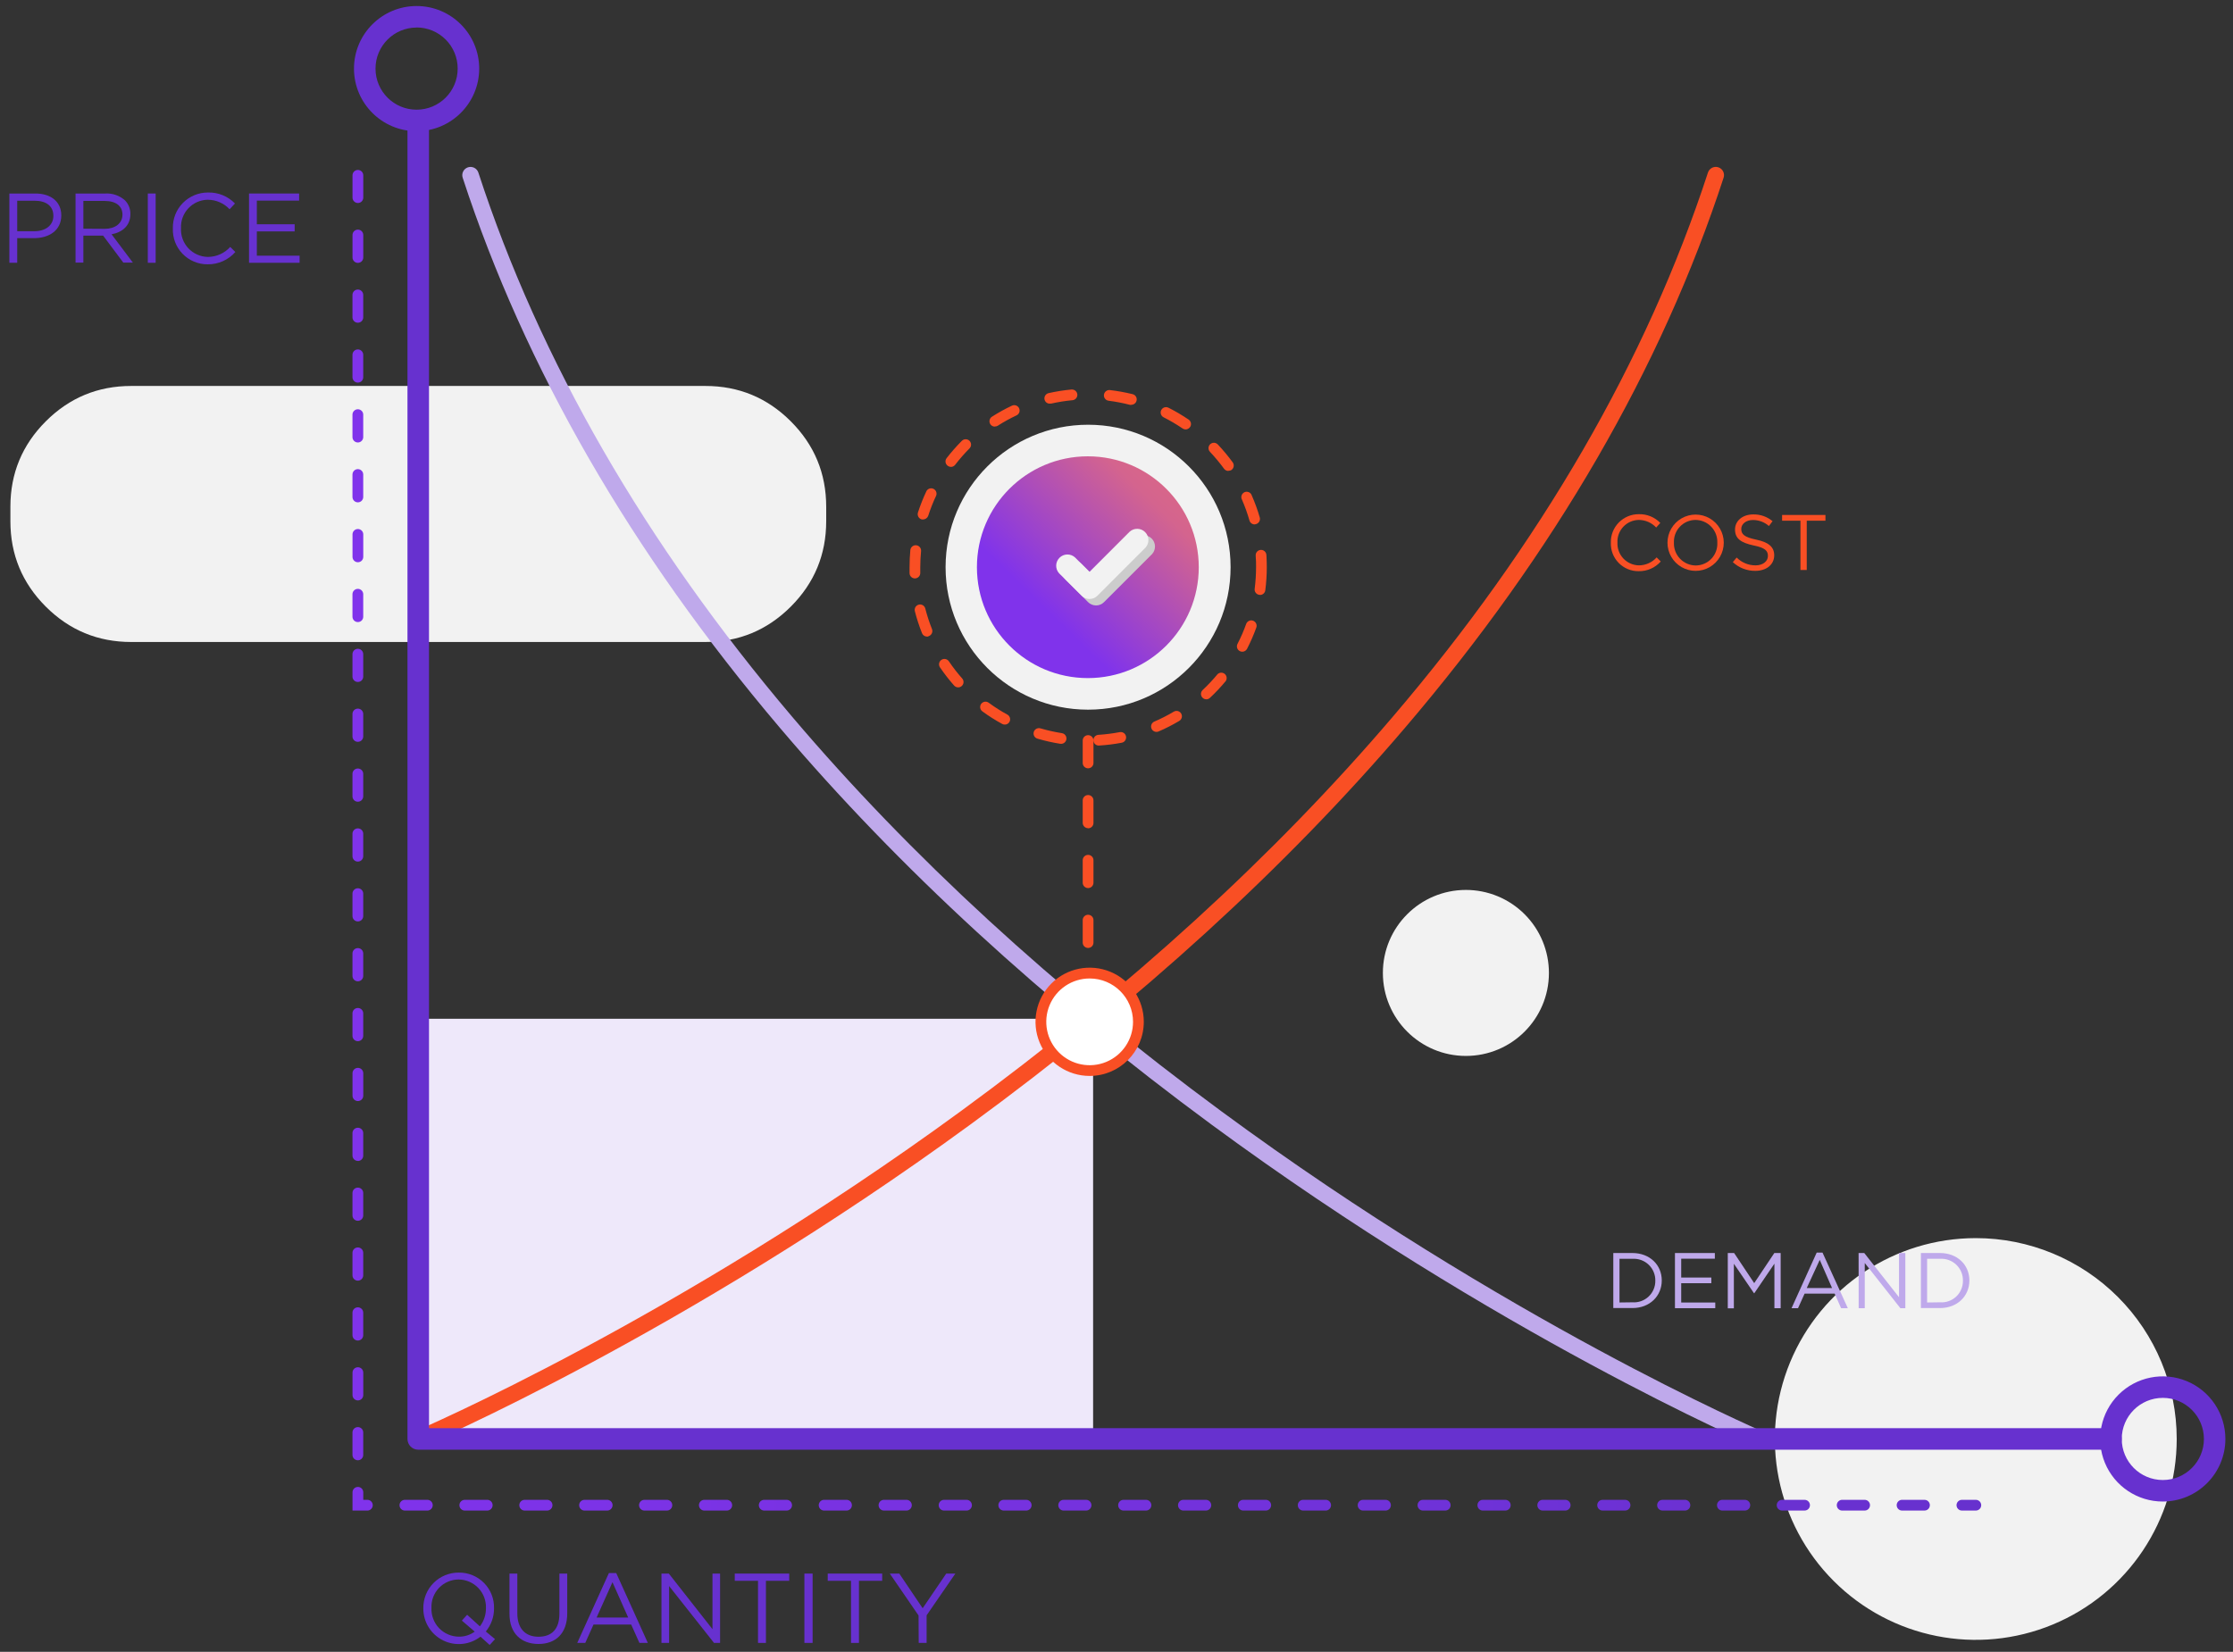 <svg width="223" height="165" viewBox="0 0 223 165" fill="none" xmlns="http://www.w3.org/2000/svg">
<rect x="0" y="0" width="223" height="165" fill="#333333" stroke="none"/>
<rect x="41.772" y="101.765" width="67.392" height="41.973" fill="#EEE8FA"/>
<path fill-rule="evenodd" clip-rule="evenodd" d="M217.379 143.738C217.382 151.852 212.495 159.17 204.997 162.278C197.499 165.386 188.867 163.671 183.127 157.932C177.387 152.194 175.67 143.563 178.775 136.064C181.881 128.565 189.199 123.676 197.315 123.677C202.636 123.676 207.739 125.789 211.502 129.552C215.265 133.314 217.379 138.417 217.379 143.738V143.738Z" fill="#F2F2F2"/>
<path fill-rule="evenodd" clip-rule="evenodd" d="M1.038 51.342V50.62C1.038 47.288 2.216 44.444 4.572 42.088C6.928 39.732 9.772 38.554 13.103 38.554H70.444C73.776 38.554 76.62 39.732 78.975 42.088C81.331 44.444 82.509 47.288 82.509 50.62V52.064C82.509 55.395 81.331 58.239 78.975 60.595C76.62 62.951 73.776 64.129 70.444 64.129H13.103C9.772 64.129 6.928 62.951 4.572 60.595C2.216 58.239 1.038 55.395 1.038 52.064V51.342Z" fill="#F2F2F2"/>
<path fill-rule="evenodd" clip-rule="evenodd" d="M154.685 97.203C154.676 101.778 150.962 105.482 146.387 105.478C141.812 105.474 138.104 101.765 138.102 97.19C138.101 92.615 141.806 88.903 146.381 88.896C148.585 88.892 150.7 89.767 152.258 91.326C153.816 92.884 154.689 94.999 154.685 97.203V97.203Z" fill="#F2F2F2"/>
<path fill-rule="evenodd" clip-rule="evenodd" d="M41.767 144.563C41.37 144.572 41.023 144.295 40.944 143.905C40.866 143.515 41.078 143.125 41.447 142.979C41.702 142.872 67.359 131.902 95.974 110.98C112.761 98.705 127.272 85.454 139.091 71.596C153.86 54.3 164.436 36.011 170.566 17.238C170.707 16.806 171.172 16.571 171.603 16.712C172.035 16.854 172.27 17.319 172.129 17.75C165.934 36.737 155.234 55.218 140.33 72.679C128.433 86.627 113.812 99.973 96.913 112.325C68.151 133.351 42.35 144.382 42.087 144.493C41.987 144.537 41.878 144.561 41.767 144.563V144.563Z" fill="#F94F24"/>
<path fill-rule="evenodd" clip-rule="evenodd" d="M175.689 144.563C175.578 144.563 175.468 144.541 175.365 144.497C175.111 144.386 149.52 133.35 120.974 112.325C104.203 99.972 89.693 86.635 77.869 72.683C63.055 55.218 52.401 36.736 46.206 17.754C46.065 17.322 46.301 16.856 46.734 16.714C47.166 16.573 47.632 16.809 47.773 17.241C53.898 36.023 64.45 54.316 79.125 71.616C90.879 85.474 105.295 98.721 121.963 111C150.361 131.923 175.772 142.872 176.026 142.999C176.391 143.149 176.597 143.537 176.518 143.923C176.439 144.31 176.096 144.585 175.702 144.579L175.689 144.563Z" fill="#BFA9EB"/>
<path fill-rule="evenodd" clip-rule="evenodd" d="M0.935 19.33H3.528C5.091 19.33 6.121 20.15 6.121 21.524V21.524C6.121 23.018 4.89 23.789 3.401 23.789H1.719V26.25H0.935V19.33ZM3.429 23.096C4.578 23.096 5.329 22.484 5.329 21.573V21.553C5.329 20.564 4.586 20.052 3.471 20.052H1.719V23.096L3.429 23.096Z" fill="#6731CF"/>
<path fill-rule="evenodd" clip-rule="evenodd" d="M7.544 19.33H10.519C11.241 19.289 11.949 19.537 12.488 20.019C12.84 20.385 13.032 20.877 13.021 21.385H13.021C13.021 22.534 12.229 23.202 11.142 23.404L13.267 26.23H12.312L10.301 23.539H8.324V26.23H7.544V19.33ZM10.449 22.858C11.487 22.858 12.23 22.324 12.23 21.434V21.434C12.23 20.585 11.577 20.072 10.461 20.072H8.324V22.845L10.449 22.858Z" fill="#6731CF"/>
<path fill-rule="evenodd" clip-rule="evenodd" d="M14.761 19.33H15.544V26.25H14.761V19.33Z" fill="#6731CF"/>
<path fill-rule="evenodd" clip-rule="evenodd" d="M17.263 22.809V22.809C17.239 21.866 17.597 20.954 18.256 20.28C18.916 19.606 19.82 19.228 20.763 19.231C21.778 19.199 22.759 19.597 23.466 20.327L22.929 20.901C22.365 20.3 21.579 19.957 20.755 19.953C20.018 19.961 19.317 20.268 18.812 20.804C18.307 21.339 18.041 22.057 18.076 22.792V22.792C18.038 23.532 18.301 24.255 18.806 24.796C19.311 25.337 20.014 25.651 20.755 25.664C21.607 25.663 22.419 25.301 22.99 24.667L23.503 25.172C22.805 25.968 21.793 26.418 20.734 26.402C19.79 26.409 18.884 26.028 18.229 25.349C17.573 24.67 17.224 23.752 17.263 22.809V22.809Z" fill="#6731CF"/>
<path fill-rule="evenodd" clip-rule="evenodd" d="M24.869 19.33H29.87V20.039H25.649V22.402H29.427V23.116H25.649V25.541H29.92V26.25H24.869V19.33Z" fill="#6731CF"/>
<path fill-rule="evenodd" clip-rule="evenodd" d="M47.983 163.488C46.915 164.314 45.47 164.46 44.258 163.866C43.046 163.272 42.277 162.04 42.276 160.69V160.669C42.258 159.721 42.623 158.805 43.29 158.13C43.957 157.456 44.868 157.08 45.817 157.088C46.761 157.075 47.67 157.448 48.334 158.119C48.998 158.791 49.36 159.704 49.337 160.649V160.649C49.346 161.495 49.055 162.318 48.516 162.971L49.435 163.734L48.902 164.316L47.983 163.488ZM47.409 162.983L46.124 161.883L46.65 161.301L47.925 162.458C48.319 161.945 48.531 161.316 48.529 160.669V160.649C48.561 159.902 48.288 159.174 47.773 158.632C47.257 158.09 46.544 157.782 45.796 157.777C45.056 157.779 44.349 158.084 43.838 158.62C43.327 159.155 43.056 159.876 43.089 160.616V160.616C43.056 161.362 43.329 162.089 43.843 162.631C44.358 163.172 45.07 163.482 45.817 163.488C46.388 163.498 46.948 163.321 47.409 162.983V162.983Z" fill="#6731CF"/>
<path fill-rule="evenodd" clip-rule="evenodd" d="M50.879 161.211V157.186H51.663V161.161C51.663 162.655 52.45 163.496 53.776 163.496C55.101 163.496 55.864 162.724 55.864 161.211V157.186H56.647V161.153C56.647 163.172 55.49 164.218 53.776 164.218C52.061 164.218 50.879 163.172 50.879 161.211V161.211Z" fill="#6731CF"/>
<path fill-rule="evenodd" clip-rule="evenodd" d="M60.807 157.137H61.541L64.696 164.111H63.855L63.035 162.281H59.269L58.448 164.111H57.648L60.807 157.137ZM62.735 161.576L61.164 158.047L59.58 161.576H62.735Z" fill="#6731CF"/>
<path fill-rule="evenodd" clip-rule="evenodd" d="M66.058 157.186H66.793L71.153 162.741V157.186H71.912V164.111H71.305L66.821 158.433V164.111H66.058L66.058 157.186Z" fill="#6731CF"/>
<path fill-rule="evenodd" clip-rule="evenodd" d="M75.699 157.908H73.377V157.186H78.817V157.908H76.491V164.111H75.699V157.908Z" fill="#6731CF"/>
<path fill-rule="evenodd" clip-rule="evenodd" d="M80.331 157.186H81.152V164.111H80.331V157.186Z" fill="#6731CF"/>
<path fill-rule="evenodd" clip-rule="evenodd" d="M84.987 157.908H82.661V157.186H88.101V157.908H85.779V164.111H84.987V157.908Z" fill="#6731CF"/>
<path fill-rule="evenodd" clip-rule="evenodd" d="M91.732 161.371L88.86 157.186H89.808L92.142 160.649L94.497 157.186H95.408L92.536 161.358V164.111H91.748L91.732 161.371Z" fill="#6731CF"/>
<path fill-rule="evenodd" clip-rule="evenodd" d="M210.815 144.813H41.767C41.174 144.813 40.693 144.332 40.693 143.738V12.048C40.693 11.454 41.174 10.973 41.767 10.973C42.361 10.973 42.842 11.454 42.842 12.048L42.842 142.663H210.815C211.408 142.665 211.888 143.145 211.888 143.738C211.888 144.331 211.408 144.812 210.815 144.813V144.813Z" fill="#6731CF"/>
<g style="mix-blend-mode:multiply">
<path fill-rule="evenodd" clip-rule="evenodd" d="M122.894 56.658C122.891 64.525 116.516 70.894 108.656 70.89C100.796 70.886 94.427 64.511 94.431 56.651C94.435 48.791 100.81 42.423 108.67 42.427C116.527 42.431 122.894 48.801 122.894 56.658V56.658Z" fill="#F2F2F2"/>
</g>
<path fill-rule="evenodd" clip-rule="evenodd" d="M119.715 56.658C119.715 62.776 114.756 67.735 108.638 67.735C102.521 67.735 97.561 62.776 97.561 56.658C97.561 50.541 102.521 45.582 108.638 45.582C114.756 45.582 119.715 50.541 119.715 56.658V56.658Z" fill="url(#paint0_linear)"/>
<g style="mix-blend-mode:multiply">
<path fill-rule="evenodd" clip-rule="evenodd" d="M109.459 60.478C109.161 60.477 108.875 60.359 108.663 60.15L106.423 57.906C105.985 57.468 105.984 56.758 106.421 56.32C106.858 55.882 107.568 55.88 108.007 56.318L109.459 57.766L113.467 53.758C113.911 53.356 114.592 53.374 115.016 53.797C115.439 54.22 115.456 54.901 115.055 55.346L110.251 60.15C110.041 60.36 109.756 60.478 109.459 60.478V60.478Z" fill="#CCCCCC"/>
</g>
<path fill-rule="evenodd" clip-rule="evenodd" d="M108.81 59.834C108.513 59.835 108.228 59.717 108.019 59.505L105.766 57.266C105.365 56.821 105.382 56.14 105.806 55.717C106.229 55.294 106.91 55.276 107.354 55.678L108.802 57.126L112.81 53.114C113.255 52.712 113.936 52.73 114.359 53.153C114.782 53.576 114.799 54.257 114.398 54.702L109.598 59.505C109.389 59.715 109.106 59.833 108.81 59.834V59.834Z" fill="#F2F2F2"/>
<path fill-rule="evenodd" clip-rule="evenodd" d="M109.701 74.475C109.421 74.461 109.2 74.235 109.191 73.955C109.183 73.675 109.39 73.436 109.668 73.405C110.391 73.36 111.11 73.269 111.822 73.134C112.114 73.078 112.396 73.27 112.452 73.562C112.507 73.855 112.315 74.137 112.023 74.192C111.265 74.336 110.499 74.431 109.73 74.475H109.701ZM105.976 74.299H105.89C105.129 74.179 104.377 74.01 103.637 73.795C103.441 73.752 103.285 73.603 103.233 73.409C103.181 73.216 103.241 73.009 103.389 72.873C103.537 72.738 103.748 72.696 103.937 72.765C104.633 72.967 105.341 73.125 106.058 73.237C106.33 73.285 106.522 73.531 106.501 73.807C106.479 74.083 106.252 74.298 105.976 74.303L105.976 74.299ZM115.489 73.109C115.236 73.109 115.017 72.93 114.965 72.681C114.914 72.433 115.044 72.182 115.276 72.08C115.941 71.794 116.587 71.466 117.208 71.095C117.374 70.99 117.583 70.983 117.755 71.077C117.927 71.171 118.034 71.351 118.035 71.547C118.035 71.743 117.929 71.923 117.758 72.018C117.099 72.413 116.413 72.762 115.707 73.064C115.639 73.097 115.565 73.112 115.489 73.109V73.109ZM100.343 72.379C100.253 72.38 100.164 72.357 100.085 72.314C99.408 71.947 98.757 71.536 98.136 71.083C97.964 70.977 97.866 70.783 97.883 70.582C97.899 70.381 98.027 70.206 98.213 70.129C98.4 70.052 98.614 70.086 98.768 70.217C99.352 70.646 99.965 71.036 100.601 71.382C100.861 71.526 100.954 71.853 100.811 72.112C100.716 72.281 100.536 72.383 100.343 72.379L100.343 72.379ZM120.466 69.856C120.247 69.854 120.051 69.719 119.971 69.516C119.89 69.312 119.942 69.08 120.101 68.929C120.63 68.434 121.128 67.905 121.59 67.346C121.787 67.154 122.097 67.142 122.308 67.319C122.52 67.495 122.564 67.802 122.41 68.031C121.92 68.626 121.391 69.187 120.827 69.713C120.729 69.805 120.6 69.856 120.466 69.856V69.856ZM95.695 68.662C95.538 68.664 95.389 68.598 95.285 68.482C94.775 67.905 94.302 67.296 93.869 66.66C93.703 66.414 93.767 66.08 94.013 65.914C94.259 65.747 94.593 65.811 94.759 66.057C95.165 66.657 95.609 67.23 96.089 67.772C96.183 67.878 96.231 68.017 96.223 68.159C96.215 68.3 96.15 68.433 96.043 68.527C95.948 68.614 95.824 68.662 95.695 68.662V68.662ZM124.059 65.102C123.974 65.101 123.889 65.079 123.813 65.04C123.551 64.903 123.449 64.581 123.584 64.318C123.917 63.675 124.206 63.01 124.449 62.328C124.549 62.048 124.857 61.902 125.136 62.002C125.416 62.102 125.562 62.409 125.463 62.689C125.201 63.416 124.893 64.124 124.539 64.81C124.447 64.99 124.262 65.102 124.059 65.102L124.059 65.102ZM92.577 63.588C92.356 63.589 92.156 63.454 92.076 63.247C91.791 62.532 91.552 61.799 91.363 61.052C91.289 60.765 91.463 60.472 91.75 60.398C92.038 60.324 92.331 60.498 92.405 60.786C92.582 61.483 92.806 62.169 93.073 62.837C93.183 63.112 93.049 63.424 92.774 63.534C92.713 63.568 92.646 63.591 92.577 63.6V63.588ZM125.832 59.42H125.762C125.621 59.401 125.492 59.327 125.405 59.214C125.318 59.101 125.28 58.958 125.299 58.816C125.39 58.098 125.437 57.375 125.438 56.65C125.438 56.277 125.438 55.9 125.401 55.53C125.377 55.332 125.464 55.137 125.627 55.023C125.791 54.909 126.005 54.895 126.182 54.987C126.359 55.079 126.471 55.261 126.472 55.461C126.496 55.871 126.509 56.257 126.509 56.65C126.509 57.427 126.459 58.197 126.36 58.962C126.328 59.23 126.102 59.431 125.832 59.432V59.42ZM91.371 57.778C91.081 57.781 90.842 57.551 90.833 57.261C90.833 57.06 90.833 56.851 90.833 56.663C90.833 56.092 90.858 55.514 90.911 54.952C90.924 54.809 90.993 54.678 91.103 54.587C91.213 54.496 91.356 54.453 91.498 54.468C91.64 54.481 91.771 54.551 91.862 54.661C91.953 54.771 91.996 54.912 91.982 55.054C91.933 55.584 91.904 56.125 91.904 56.663C91.904 56.851 91.904 57.04 91.904 57.225C91.911 57.521 91.679 57.767 91.383 57.778H91.371ZM125.29 52.384C125.044 52.382 124.831 52.213 124.773 51.974C124.572 51.275 124.326 50.589 124.035 49.922C123.932 49.742 123.942 49.518 124.062 49.348C124.181 49.177 124.388 49.091 124.593 49.126C124.798 49.162 124.964 49.312 125.019 49.512C125.329 50.219 125.592 50.946 125.807 51.687C125.846 51.824 125.829 51.971 125.76 52.095C125.691 52.22 125.575 52.312 125.438 52.351C125.39 52.368 125.341 52.379 125.29 52.384V52.384ZM92.183 51.9C92.127 51.899 92.072 51.891 92.019 51.875C91.737 51.783 91.582 51.481 91.67 51.198C91.909 50.464 92.194 49.746 92.524 49.048C92.663 48.805 92.967 48.709 93.221 48.83C93.474 48.95 93.592 49.246 93.492 49.508C93.183 50.163 92.917 50.837 92.696 51.526C92.619 51.742 92.413 51.886 92.183 51.883L92.183 51.9ZM122.673 47.042C122.501 47.042 122.339 46.96 122.238 46.82C121.81 46.236 121.347 45.679 120.851 45.151C120.709 45.013 120.653 44.809 120.707 44.618C120.76 44.428 120.914 44.282 121.107 44.239C121.3 44.196 121.501 44.262 121.631 44.412C122.159 44.973 122.653 45.566 123.108 46.188C123.28 46.429 123.227 46.764 122.989 46.939C122.895 47.001 122.784 47.031 122.673 47.025L122.673 47.042ZM94.96 46.632C94.841 46.633 94.725 46.592 94.632 46.517C94.519 46.431 94.445 46.303 94.427 46.162C94.408 46.021 94.447 45.879 94.534 45.766C95.006 45.157 95.516 44.577 96.06 44.031C96.196 43.895 96.395 43.843 96.58 43.893C96.766 43.943 96.91 44.089 96.96 44.275C97.009 44.46 96.955 44.658 96.819 44.794C96.307 45.311 95.827 45.859 95.383 46.435C95.281 46.565 95.125 46.64 94.96 46.64L94.96 46.632ZM118.402 42.895C118.294 42.895 118.188 42.862 118.099 42.8C117.499 42.393 116.874 42.024 116.228 41.697C116.046 41.616 115.924 41.441 115.91 41.243C115.897 41.044 115.994 40.855 116.162 40.749C116.331 40.644 116.544 40.641 116.716 40.741C117.404 41.089 118.069 41.481 118.706 41.914C118.9 42.047 118.985 42.291 118.915 42.516C118.845 42.741 118.638 42.894 118.402 42.895H118.402ZM99.35 42.615C99.112 42.615 98.903 42.458 98.835 42.23C98.768 42.002 98.859 41.756 99.059 41.627C99.708 41.211 100.384 40.838 101.081 40.511C101.347 40.402 101.651 40.52 101.773 40.78C101.894 41.04 101.791 41.349 101.537 41.483C100.881 41.79 100.247 42.139 99.637 42.529C99.55 42.581 99.451 42.606 99.35 42.603L99.35 42.615ZM112.979 40.441C112.935 40.447 112.891 40.447 112.847 40.441C112.146 40.258 111.433 40.121 110.714 40.031C110.42 39.995 110.21 39.727 110.246 39.432C110.285 39.139 110.551 38.93 110.845 38.964C111.609 39.054 112.367 39.191 113.114 39.374C113.378 39.441 113.55 39.694 113.515 39.964C113.481 40.233 113.25 40.435 112.979 40.433L112.979 40.441ZM104.835 40.322C104.587 40.325 104.37 40.154 104.314 39.912C104.283 39.772 104.308 39.626 104.385 39.505C104.462 39.383 104.584 39.298 104.725 39.268C105.477 39.1 106.238 38.98 107.006 38.907C107.3 38.886 107.558 39.102 107.588 39.395C107.602 39.537 107.558 39.678 107.467 39.787C107.377 39.897 107.246 39.965 107.104 39.978C106.382 40.044 105.665 40.158 104.958 40.318C104.917 40.32 104.876 40.317 104.835 40.31L104.835 40.322Z" fill="#F94F24"/>
<path fill-rule="evenodd" clip-rule="evenodd" d="M108.663 94.693C108.366 94.693 108.125 94.452 108.125 94.155V91.911C108.126 91.615 108.367 91.375 108.663 91.375C108.959 91.375 109.2 91.615 109.2 91.911V94.155C109.2 94.452 108.96 94.693 108.663 94.693V94.693ZM108.663 88.711C108.366 88.711 108.125 88.47 108.125 88.174V85.93C108.126 85.633 108.367 85.393 108.663 85.393C108.959 85.393 109.2 85.633 109.2 85.93V88.174C109.2 88.47 108.96 88.711 108.663 88.711L108.663 88.711ZM108.663 82.73C108.366 82.73 108.125 82.489 108.125 82.192V79.952C108.126 79.656 108.367 79.416 108.663 79.416C108.959 79.416 109.2 79.656 109.2 79.952V82.192C109.204 82.337 109.148 82.477 109.047 82.58C108.946 82.684 108.808 82.742 108.663 82.742V82.73ZM108.663 76.748C108.366 76.748 108.125 76.508 108.125 76.211V73.971C108.126 73.675 108.367 73.435 108.663 73.435C108.959 73.435 109.2 73.675 109.2 73.971V76.211C109.2 76.508 108.96 76.748 108.663 76.748L108.663 76.748Z" fill="#F94F24"/>
<path fill-rule="evenodd" clip-rule="evenodd" d="M161.113 125.166H163.025C164.756 125.166 165.954 126.352 165.954 127.906V127.906C165.954 129.461 164.756 130.663 163.025 130.663H161.113V125.166ZM163.025 130.089C163.622 130.132 164.21 129.921 164.645 129.509C165.079 129.097 165.321 128.522 165.31 127.923V127.923C165.32 127.323 165.079 126.747 164.645 126.333C164.211 125.919 163.623 125.705 163.025 125.745H161.733V130.106L163.025 130.089Z" fill="#BFA9EB"/>
<path fill-rule="evenodd" clip-rule="evenodd" d="M167.271 125.166H171.255V125.732H167.895V127.615H170.902V128.181H167.895V130.11H171.296V130.676H167.271V125.166Z" fill="#BFA9EB"/>
<path fill-rule="evenodd" clip-rule="evenodd" d="M172.547 125.166H173.179L175.185 128.173L177.195 125.166H177.827V130.676H177.203V126.229L175.193 129.182H175.164L173.154 126.237V130.692H172.547L172.547 125.166Z" fill="#BFA9EB"/>
<path fill-rule="evenodd" clip-rule="evenodd" d="M181.425 125.125H182.007L184.534 130.676H183.862L183.218 129.219H180.219L179.562 130.676H178.914L181.425 125.125ZM182.959 128.661L181.729 125.851L180.432 128.661H182.959Z" fill="#BFA9EB"/>
<path fill-rule="evenodd" clip-rule="evenodd" d="M185.609 125.166H186.176L189.646 129.58V125.166H190.278V130.676H189.782L186.225 126.163V130.676H185.618L185.609 125.166Z" fill="#BFA9EB"/>
<path fill-rule="evenodd" clip-rule="evenodd" d="M191.833 125.166H193.745C195.476 125.166 196.674 126.352 196.674 127.906V127.906C196.674 129.461 195.476 130.663 193.745 130.663H191.833V125.166ZM193.745 130.089C194.342 130.132 194.93 129.921 195.364 129.509C195.799 129.097 196.04 128.522 196.03 127.923V127.923C196.04 127.323 195.799 126.747 195.365 126.333C194.931 125.919 194.343 125.705 193.745 125.745H192.452V130.106L193.745 130.089Z" fill="#BFA9EB"/>
<path fill-rule="evenodd" clip-rule="evenodd" d="M160.867 54.213V54.213C160.847 53.462 161.133 52.734 161.658 52.197C162.184 51.66 162.905 51.358 163.657 51.362C164.465 51.338 165.245 51.655 165.807 52.236L165.396 52.695C164.948 52.215 164.322 51.941 163.665 51.937C163.079 51.943 162.52 52.187 162.117 52.613C161.714 53.039 161.501 53.611 161.528 54.197V54.197C161.501 54.785 161.713 55.358 162.116 55.787C162.518 56.215 163.077 56.463 163.665 56.474C164.344 56.473 164.99 56.184 165.442 55.678L165.852 56.088C165.295 56.718 164.489 57.072 163.649 57.056C162.897 57.066 162.175 56.767 161.65 56.23C161.124 55.693 160.841 54.964 160.867 54.213V54.213Z" fill="#F94F24"/>
<path fill-rule="evenodd" clip-rule="evenodd" d="M166.525 54.213V54.213C166.524 53.209 167.06 52.281 167.929 51.779C168.799 51.276 169.87 51.276 170.74 51.779C171.61 52.281 172.145 53.209 172.145 54.213L172.145 54.213C172.145 55.217 171.61 56.145 170.74 56.648C169.871 57.15 168.799 57.15 167.929 56.648C167.06 56.145 166.524 55.217 166.525 54.213V54.213ZM171.501 54.213V54.213C171.523 53.621 171.305 53.044 170.895 52.615C170.485 52.187 169.92 51.942 169.327 51.937C168.737 51.938 168.173 52.18 167.766 52.607C167.359 53.033 167.143 53.608 167.169 54.197V54.197C167.143 54.794 167.362 55.375 167.774 55.807C168.187 56.239 168.758 56.484 169.355 56.486C169.945 56.481 170.508 56.236 170.913 55.807C171.317 55.378 171.53 54.803 171.501 54.213V54.213Z" fill="#F94F24"/>
<path fill-rule="evenodd" clip-rule="evenodd" d="M173.048 56.15L173.433 55.694C173.934 56.197 174.615 56.478 175.324 56.474C176.063 56.474 176.555 56.063 176.555 55.534V55.534C176.555 55.021 176.276 54.714 175.119 54.484C173.852 54.209 173.269 53.799 173.269 52.892V52.892C173.269 52.022 174.032 51.386 175.082 51.386C175.789 51.368 176.478 51.609 177.019 52.063L176.654 52.543C176.215 52.157 175.65 51.944 175.066 51.944C174.348 51.944 173.893 52.355 173.893 52.835V52.835C173.893 53.356 174.176 53.655 175.386 53.905C176.596 54.156 177.183 54.623 177.183 55.464V55.464C177.183 56.408 176.395 57.023 175.3 57.023C174.464 57.034 173.657 56.721 173.048 56.15H173.048Z" fill="#F94F24"/>
<path fill-rule="evenodd" clip-rule="evenodd" d="M179.804 52.014H177.97V51.44H182.299V52.014H180.432V56.937H179.804V52.014Z" fill="#F94F24"/>
<path fill-rule="evenodd" clip-rule="evenodd" d="M197.318 150.892H195.927C195.735 150.893 195.557 150.79 195.461 150.624C195.364 150.458 195.364 150.252 195.461 150.086C195.557 149.92 195.735 149.817 195.927 149.818H197.318C197.51 149.817 197.688 149.92 197.784 150.086C197.88 150.252 197.88 150.458 197.784 150.624C197.688 150.79 197.51 150.893 197.318 150.892V150.892ZM192.19 150.892H189.95C189.653 150.892 189.413 150.651 189.413 150.355C189.413 150.059 189.653 149.818 189.95 149.818H192.19C192.382 149.817 192.56 149.92 192.656 150.086C192.752 150.252 192.752 150.458 192.656 150.624C192.56 150.79 192.382 150.893 192.19 150.892H192.19ZM186.212 150.892H183.968C183.672 150.892 183.432 150.651 183.432 150.355C183.432 150.059 183.672 149.818 183.968 149.818H186.212C186.509 149.818 186.749 150.059 186.749 150.355C186.749 150.651 186.509 150.892 186.212 150.892V150.892ZM180.231 150.892H177.971C177.778 150.893 177.601 150.79 177.504 150.624C177.408 150.458 177.408 150.252 177.504 150.086C177.601 149.92 177.778 149.817 177.971 149.818H180.215C180.407 149.817 180.585 149.92 180.681 150.086C180.777 150.252 180.777 150.458 180.681 150.624C180.585 150.79 180.407 150.893 180.215 150.892H180.231ZM174.249 150.892H172.005C171.709 150.892 171.469 150.651 171.469 150.355C171.469 150.059 171.709 149.818 172.005 149.818H174.249C174.442 149.817 174.62 149.92 174.716 150.086C174.812 150.252 174.812 150.458 174.716 150.624C174.62 150.79 174.442 150.893 174.249 150.892V150.892ZM168.268 150.892H166.028C165.836 150.893 165.658 150.79 165.562 150.624C165.466 150.458 165.466 150.252 165.562 150.086C165.658 149.92 165.836 149.817 166.028 149.818H168.268C168.564 149.818 168.804 150.059 168.804 150.355C168.804 150.651 168.564 150.892 168.268 150.892V150.892ZM162.286 150.892H160.047C159.854 150.893 159.676 150.79 159.58 150.624C159.484 150.458 159.484 150.252 159.58 150.086C159.676 149.92 159.854 149.817 160.047 149.818H162.286C162.479 149.817 162.657 149.92 162.753 150.086C162.849 150.252 162.849 150.458 162.753 150.624C162.657 150.79 162.479 150.893 162.286 150.892V150.892ZM156.309 150.892H154.065C153.769 150.892 153.529 150.651 153.529 150.355C153.529 150.059 153.769 149.818 154.065 149.818H156.309C156.606 149.818 156.846 150.059 156.846 150.355C156.846 150.651 156.606 150.892 156.309 150.892V150.892ZM150.328 150.892H148.084C147.787 150.892 147.547 150.651 147.547 150.355C147.547 150.059 147.787 149.818 148.084 149.818H150.328C150.624 149.818 150.864 150.059 150.864 150.355C150.864 150.651 150.624 150.892 150.328 150.892V150.892ZM144.346 150.892H142.102C141.806 150.892 141.566 150.651 141.566 150.355C141.566 150.059 141.806 149.818 142.102 149.818H144.33C144.626 149.818 144.866 150.059 144.866 150.355C144.866 150.651 144.626 150.892 144.33 150.892H144.346ZM138.365 150.892H136.125C135.829 150.892 135.589 150.651 135.589 150.355C135.589 150.059 135.829 149.818 136.125 149.818H138.365C138.661 149.818 138.901 150.059 138.901 150.355C138.901 150.651 138.661 150.892 138.365 150.892H138.365ZM132.388 150.892H130.143C129.847 150.892 129.607 150.651 129.607 150.355C129.607 150.059 129.847 149.818 130.143 149.818H132.388C132.684 149.818 132.924 150.059 132.924 150.355C132.924 150.651 132.684 150.892 132.388 150.892V150.892ZM126.406 150.892H124.162C123.866 150.892 123.626 150.651 123.626 150.355C123.626 150.059 123.866 149.818 124.162 149.818H126.406C126.702 149.818 126.942 150.059 126.942 150.355C126.942 150.651 126.702 150.892 126.406 150.892V150.892ZM120.425 150.892H118.18C117.884 150.892 117.644 150.651 117.644 150.355C117.644 150.059 117.884 149.818 118.18 149.818H120.425C120.721 149.818 120.961 150.059 120.961 150.355C120.961 150.651 120.721 150.892 120.425 150.892V150.892ZM114.443 150.892H112.203C111.907 150.892 111.667 150.651 111.667 150.355C111.667 150.059 111.907 149.818 112.203 149.818H114.443C114.74 149.818 114.98 150.059 114.98 150.355C114.98 150.651 114.74 150.892 114.443 150.892V150.892ZM108.462 150.892H106.222C105.926 150.892 105.686 150.651 105.686 150.355C105.686 150.059 105.926 149.818 106.222 149.818H108.462C108.758 149.818 108.998 150.059 108.998 150.355C108.998 150.651 108.758 150.892 108.462 150.892V150.892ZM102.484 150.892H100.24C100.048 150.893 99.87 150.79 99.774 150.624C99.678 150.458 99.678 150.252 99.774 150.086C99.87 149.92 100.048 149.817 100.24 149.818H102.484C102.781 149.818 103.021 150.059 103.021 150.355C103.021 150.651 102.781 150.892 102.484 150.892H102.484ZM96.503 150.892H94.279C93.983 150.892 93.743 150.651 93.743 150.355C93.743 150.059 93.983 149.818 94.279 149.818H96.523C96.82 149.818 97.06 150.059 97.06 150.355C97.06 150.651 96.82 150.892 96.523 150.892H96.503ZM90.522 150.892H88.278C87.981 150.892 87.741 150.651 87.741 150.355C87.741 150.059 87.981 149.818 88.278 149.818H90.522C90.818 149.818 91.058 150.059 91.058 150.355C91.058 150.651 90.818 150.892 90.522 150.892V150.892ZM84.54 150.892H82.3C82.004 150.892 81.764 150.651 81.764 150.355C81.764 150.059 82.004 149.818 82.3 149.818H84.54C84.836 149.818 85.076 150.059 85.076 150.355C85.076 150.651 84.837 150.892 84.54 150.892H84.54ZM78.558 150.892H76.319C76.022 150.892 75.782 150.651 75.782 150.355C75.782 150.059 76.022 149.818 76.319 149.818H78.558C78.855 149.818 79.095 150.059 79.095 150.355C79.095 150.651 78.855 150.892 78.558 150.892V150.892ZM72.581 150.892H70.337C70.041 150.892 69.801 150.651 69.801 150.355C69.801 150.059 70.041 149.818 70.337 149.818H72.581C72.878 149.818 73.118 150.059 73.118 150.355C73.118 150.651 72.878 150.892 72.581 150.892V150.892ZM66.6 150.892H64.356C64.059 150.892 63.819 150.651 63.819 150.355C63.819 150.059 64.059 149.818 64.356 149.818H66.6C66.896 149.818 67.136 150.059 67.136 150.355C67.136 150.651 66.896 150.892 66.6 150.892V150.892ZM60.618 150.892H58.374C58.078 150.892 57.838 150.651 57.838 150.355C57.838 150.059 58.078 149.818 58.374 149.818H60.639C60.935 149.818 61.175 150.059 61.175 150.355C61.175 150.651 60.935 150.892 60.639 150.892H60.618ZM54.637 150.892H52.397C52.101 150.892 51.861 150.651 51.861 150.355C51.861 150.059 52.101 149.818 52.397 149.818H54.637C54.933 149.818 55.173 150.059 55.173 150.355C55.173 150.651 54.933 150.892 54.637 150.892V150.892ZM48.66 150.892H46.415C46.119 150.892 45.879 150.651 45.879 150.355C45.879 150.059 46.119 149.818 46.415 149.818H48.66C48.956 149.818 49.196 150.059 49.196 150.355C49.196 150.651 48.956 150.892 48.66 150.892H48.66ZM42.678 150.892H40.434C40.138 150.892 39.898 150.651 39.898 150.355C39.898 150.059 40.138 149.818 40.434 149.818H42.678C42.975 149.818 43.215 150.059 43.215 150.355C43.215 150.651 42.975 150.892 42.678 150.892H42.678ZM36.697 150.893H35.203V149.067C35.204 148.77 35.444 148.531 35.741 148.531C36.037 148.531 36.278 148.771 36.278 149.067V149.818H36.689C36.985 149.818 37.225 150.059 37.225 150.355C37.225 150.652 36.985 150.892 36.689 150.893L36.697 150.893ZM35.737 145.867C35.44 145.867 35.199 145.627 35.199 145.33V143.09C35.2 142.793 35.44 142.553 35.737 142.553C36.033 142.553 36.274 142.793 36.274 143.09V145.33C36.275 145.473 36.219 145.61 36.118 145.711C36.017 145.812 35.88 145.868 35.737 145.867H35.737ZM35.737 139.89C35.443 139.888 35.206 139.65 35.203 139.357V137.113C35.204 136.816 35.444 136.576 35.741 136.576C36.037 136.576 36.278 136.816 36.278 137.113V139.357C36.277 139.499 36.22 139.635 36.118 139.735C36.017 139.835 35.879 139.891 35.737 139.89H35.737ZM35.737 133.908C35.44 133.908 35.199 133.668 35.199 133.371V131.127C35.2 130.83 35.44 130.59 35.737 130.59C36.033 130.59 36.274 130.83 36.274 131.127V133.371C36.274 133.513 36.218 133.65 36.117 133.751C36.016 133.852 35.879 133.908 35.737 133.908H35.737ZM35.737 127.927C35.44 127.927 35.199 127.686 35.199 127.39V125.146C35.2 124.849 35.44 124.609 35.737 124.609C36.033 124.609 36.274 124.849 36.274 125.146V127.39C36.274 127.532 36.218 127.669 36.117 127.77C36.016 127.87 35.879 127.927 35.737 127.927H35.737ZM35.737 121.945C35.44 121.945 35.199 121.705 35.199 121.408V119.168C35.2 118.872 35.44 118.632 35.737 118.632C36.033 118.632 36.274 118.872 36.274 119.168V121.408C36.275 121.551 36.219 121.688 36.118 121.789C36.017 121.89 35.88 121.946 35.737 121.945L35.737 121.945ZM35.737 115.964C35.44 115.964 35.199 115.724 35.199 115.427V113.187C35.2 112.89 35.44 112.65 35.737 112.65C36.033 112.65 36.274 112.89 36.274 113.187V115.427C36.278 115.571 36.222 115.71 36.121 115.813C36.02 115.916 35.881 115.974 35.737 115.972L35.737 115.964ZM35.737 109.987C35.442 109.984 35.203 109.744 35.203 109.449V107.205C35.204 106.909 35.444 106.669 35.741 106.669C36.037 106.669 36.278 106.909 36.278 107.205V109.449C36.278 109.592 36.221 109.73 36.12 109.831C36.018 109.932 35.88 109.988 35.737 109.987L35.737 109.987ZM35.737 104.005C35.44 104.005 35.199 103.765 35.199 103.468V101.224C35.2 100.927 35.44 100.688 35.737 100.688C36.033 100.688 36.274 100.927 36.274 101.224V103.468C36.274 103.765 36.033 104.006 35.736 104.005L35.737 104.005ZM35.737 98.024C35.44 98.024 35.199 97.783 35.199 97.487V95.243C35.2 94.946 35.44 94.706 35.737 94.706C36.033 94.706 36.274 94.946 36.274 95.243V97.487C36.274 97.784 36.033 98.024 35.736 98.024L35.737 98.024ZM35.737 92.042C35.44 92.042 35.199 91.802 35.199 91.505V89.265C35.2 88.969 35.44 88.728 35.737 88.728C36.033 88.728 36.274 88.969 36.274 89.265V91.505C36.275 91.648 36.219 91.785 36.118 91.886C36.017 91.987 35.88 92.043 35.737 92.042L35.737 92.042ZM35.737 86.065C35.44 86.065 35.199 85.824 35.199 85.527V83.283C35.2 82.987 35.44 82.747 35.737 82.747C36.033 82.747 36.274 82.987 36.274 83.283V85.527C36.274 85.824 36.033 86.065 35.736 86.065L35.737 86.065ZM35.737 80.084C35.44 80.084 35.199 79.843 35.199 79.546V77.302C35.2 77.006 35.44 76.766 35.737 76.766C36.033 76.766 36.274 77.006 36.274 77.302V79.546C36.274 79.843 36.033 80.084 35.736 80.084L35.737 80.084ZM35.737 74.102C35.44 74.102 35.199 73.862 35.199 73.565V71.321C35.2 71.024 35.44 70.784 35.737 70.784C36.033 70.784 36.274 71.024 36.274 71.321V73.565C36.274 73.862 36.033 74.102 35.736 74.102L35.737 74.102ZM35.737 68.121C35.44 68.121 35.199 67.88 35.199 67.584V65.344C35.199 65.151 35.301 64.974 35.468 64.877C35.634 64.781 35.839 64.781 36.006 64.877C36.172 64.974 36.275 65.151 36.274 65.344V67.584C36.275 67.727 36.219 67.864 36.118 67.965C36.017 68.066 35.88 68.122 35.737 68.121L35.737 68.121ZM35.737 62.139C35.44 62.139 35.199 61.899 35.199 61.602V59.358C35.2 59.061 35.44 58.821 35.737 58.821C36.033 58.821 36.274 59.061 36.274 59.358V61.598C36.276 61.741 36.221 61.88 36.12 61.982C36.018 62.084 35.88 62.14 35.737 62.139L35.737 62.139ZM35.737 56.162C35.442 56.16 35.203 55.92 35.203 55.624V53.38C35.204 53.084 35.444 52.844 35.741 52.844C36.037 52.844 36.278 53.084 36.278 53.38V55.624C36.278 55.768 36.221 55.905 36.12 56.006C36.018 56.107 35.88 56.163 35.737 56.162L35.737 56.162ZM35.737 50.18C35.44 50.18 35.199 49.939 35.199 49.643V47.399C35.199 47.206 35.301 47.029 35.468 46.932C35.634 46.836 35.839 46.836 36.006 46.932C36.172 47.029 36.275 47.206 36.274 47.399V49.643C36.274 49.939 36.034 50.18 35.737 50.18L35.737 50.18ZM35.737 44.199C35.44 44.199 35.199 43.958 35.199 43.662V41.417C35.2 41.121 35.44 40.881 35.737 40.881C36.033 40.881 36.274 41.121 36.274 41.417V43.662C36.274 43.958 36.034 44.199 35.737 44.199L35.737 44.199ZM35.737 38.218C35.44 38.218 35.199 37.977 35.199 37.68V35.44C35.2 35.144 35.44 34.904 35.737 34.904C36.033 34.904 36.274 35.144 36.274 35.44V37.68C36.275 37.823 36.219 37.96 36.118 38.061C36.017 38.162 35.88 38.219 35.737 38.218L35.737 38.218ZM35.737 32.236C35.441 32.236 35.202 31.998 35.199 31.703V29.459C35.2 29.162 35.44 28.922 35.737 28.922C36.033 28.922 36.274 29.162 36.274 29.459V31.703C36.274 31.845 36.217 31.981 36.117 32.081C36.016 32.181 35.879 32.237 35.737 32.236L35.737 32.236ZM35.737 26.259C35.594 26.258 35.458 26.2 35.358 26.099C35.258 25.997 35.202 25.86 35.203 25.718V23.473C35.204 23.177 35.444 22.937 35.741 22.937C36.037 22.937 36.278 23.177 36.278 23.473V25.718C36.279 25.861 36.223 26 36.121 26.102C36.019 26.203 35.881 26.26 35.737 26.259L35.737 26.259ZM35.737 20.277C35.442 20.275 35.203 20.035 35.203 19.74V17.512C35.204 17.216 35.444 16.976 35.741 16.976C36.037 16.976 36.278 17.216 36.278 17.512V19.756C36.269 20.048 36.029 20.28 35.737 20.277L35.737 20.277Z" fill="url(#paint1_linear)"/>
<path fill-rule="evenodd" clip-rule="evenodd" d="M113.688 102.069C113.69 104.038 112.505 105.815 110.685 106.57C108.866 107.326 106.771 106.91 105.377 105.518C103.983 104.126 103.566 102.031 104.319 100.211C105.073 98.39 106.848 97.203 108.818 97.203C110.109 97.202 111.348 97.714 112.262 98.627C113.175 99.539 113.688 100.777 113.688 102.069H113.688Z" fill="white"/>
<path fill-rule="evenodd" clip-rule="evenodd" d="M108.819 107.476C106.632 107.476 104.66 106.159 103.823 104.138C102.986 102.118 103.449 99.792 104.995 98.246C106.542 96.699 108.867 96.237 110.888 97.073C112.908 97.91 114.226 99.882 114.226 102.069C114.224 105.054 111.804 107.474 108.819 107.476H108.819ZM108.819 97.741C107.066 97.741 105.486 98.797 104.816 100.416C104.146 102.035 104.517 103.899 105.757 105.138C106.997 106.376 108.861 106.746 110.479 106.074C112.098 105.402 113.153 103.821 113.151 102.069C113.149 99.678 111.21 97.741 108.819 97.741H108.819Z" fill="#F94F24"/>
<path fill-rule="evenodd" clip-rule="evenodd" d="M215.992 149.99C213.463 149.992 211.182 148.47 210.213 146.134C209.244 143.798 209.778 141.108 211.566 139.319C213.354 137.53 216.043 136.994 218.38 137.962C220.717 138.929 222.24 141.209 222.24 143.738C222.236 147.188 219.442 149.984 215.992 149.99H215.992ZM215.992 139.635C213.727 139.635 211.89 141.472 211.89 143.738C211.89 146.004 213.727 147.84 215.992 147.84C218.258 147.84 220.095 146.004 220.095 143.738C220.095 141.472 218.258 139.635 215.992 139.635V139.635Z" fill="#6731CF"/>
<path fill-rule="evenodd" clip-rule="evenodd" d="M41.603 13.106C38.151 13.106 35.353 10.309 35.351 6.857C35.35 3.405 38.146 0.605 41.598 0.602C45.05 0.599 47.851 3.394 47.856 6.846C47.856 10.3 45.058 13.102 41.603 13.106L41.603 13.106ZM41.603 2.752C39.338 2.752 37.501 4.588 37.501 6.854C37.501 9.12 39.338 10.957 41.603 10.957C43.869 10.957 45.706 9.12 45.706 6.854C45.708 5.764 45.277 4.719 44.507 3.948C43.737 3.177 42.693 2.743 41.603 2.743L41.603 2.752Z" fill="#6731CF"/>
<defs>
<linearGradient id="paint0_linear" x1="114.739" y1="70.937" x2="134.722" y2="50.433" gradientUnits="userSpaceOnUse">
<stop stop-color="#8033EB"/>
<stop offset="0.53" stop-color="#D4648E"/>
<stop offset="1" stop-color="#EC7071"/>
</linearGradient>
<linearGradient id="paint1_linear" x1="35.199" y1="150.881" x2="197.855" y2="150.881" gradientUnits="userSpaceOnUse">
<stop stop-color="#8033EB"/>
<stop offset="1" stop-color="#6731CE"/>
</linearGradient>
</defs>
</svg>

